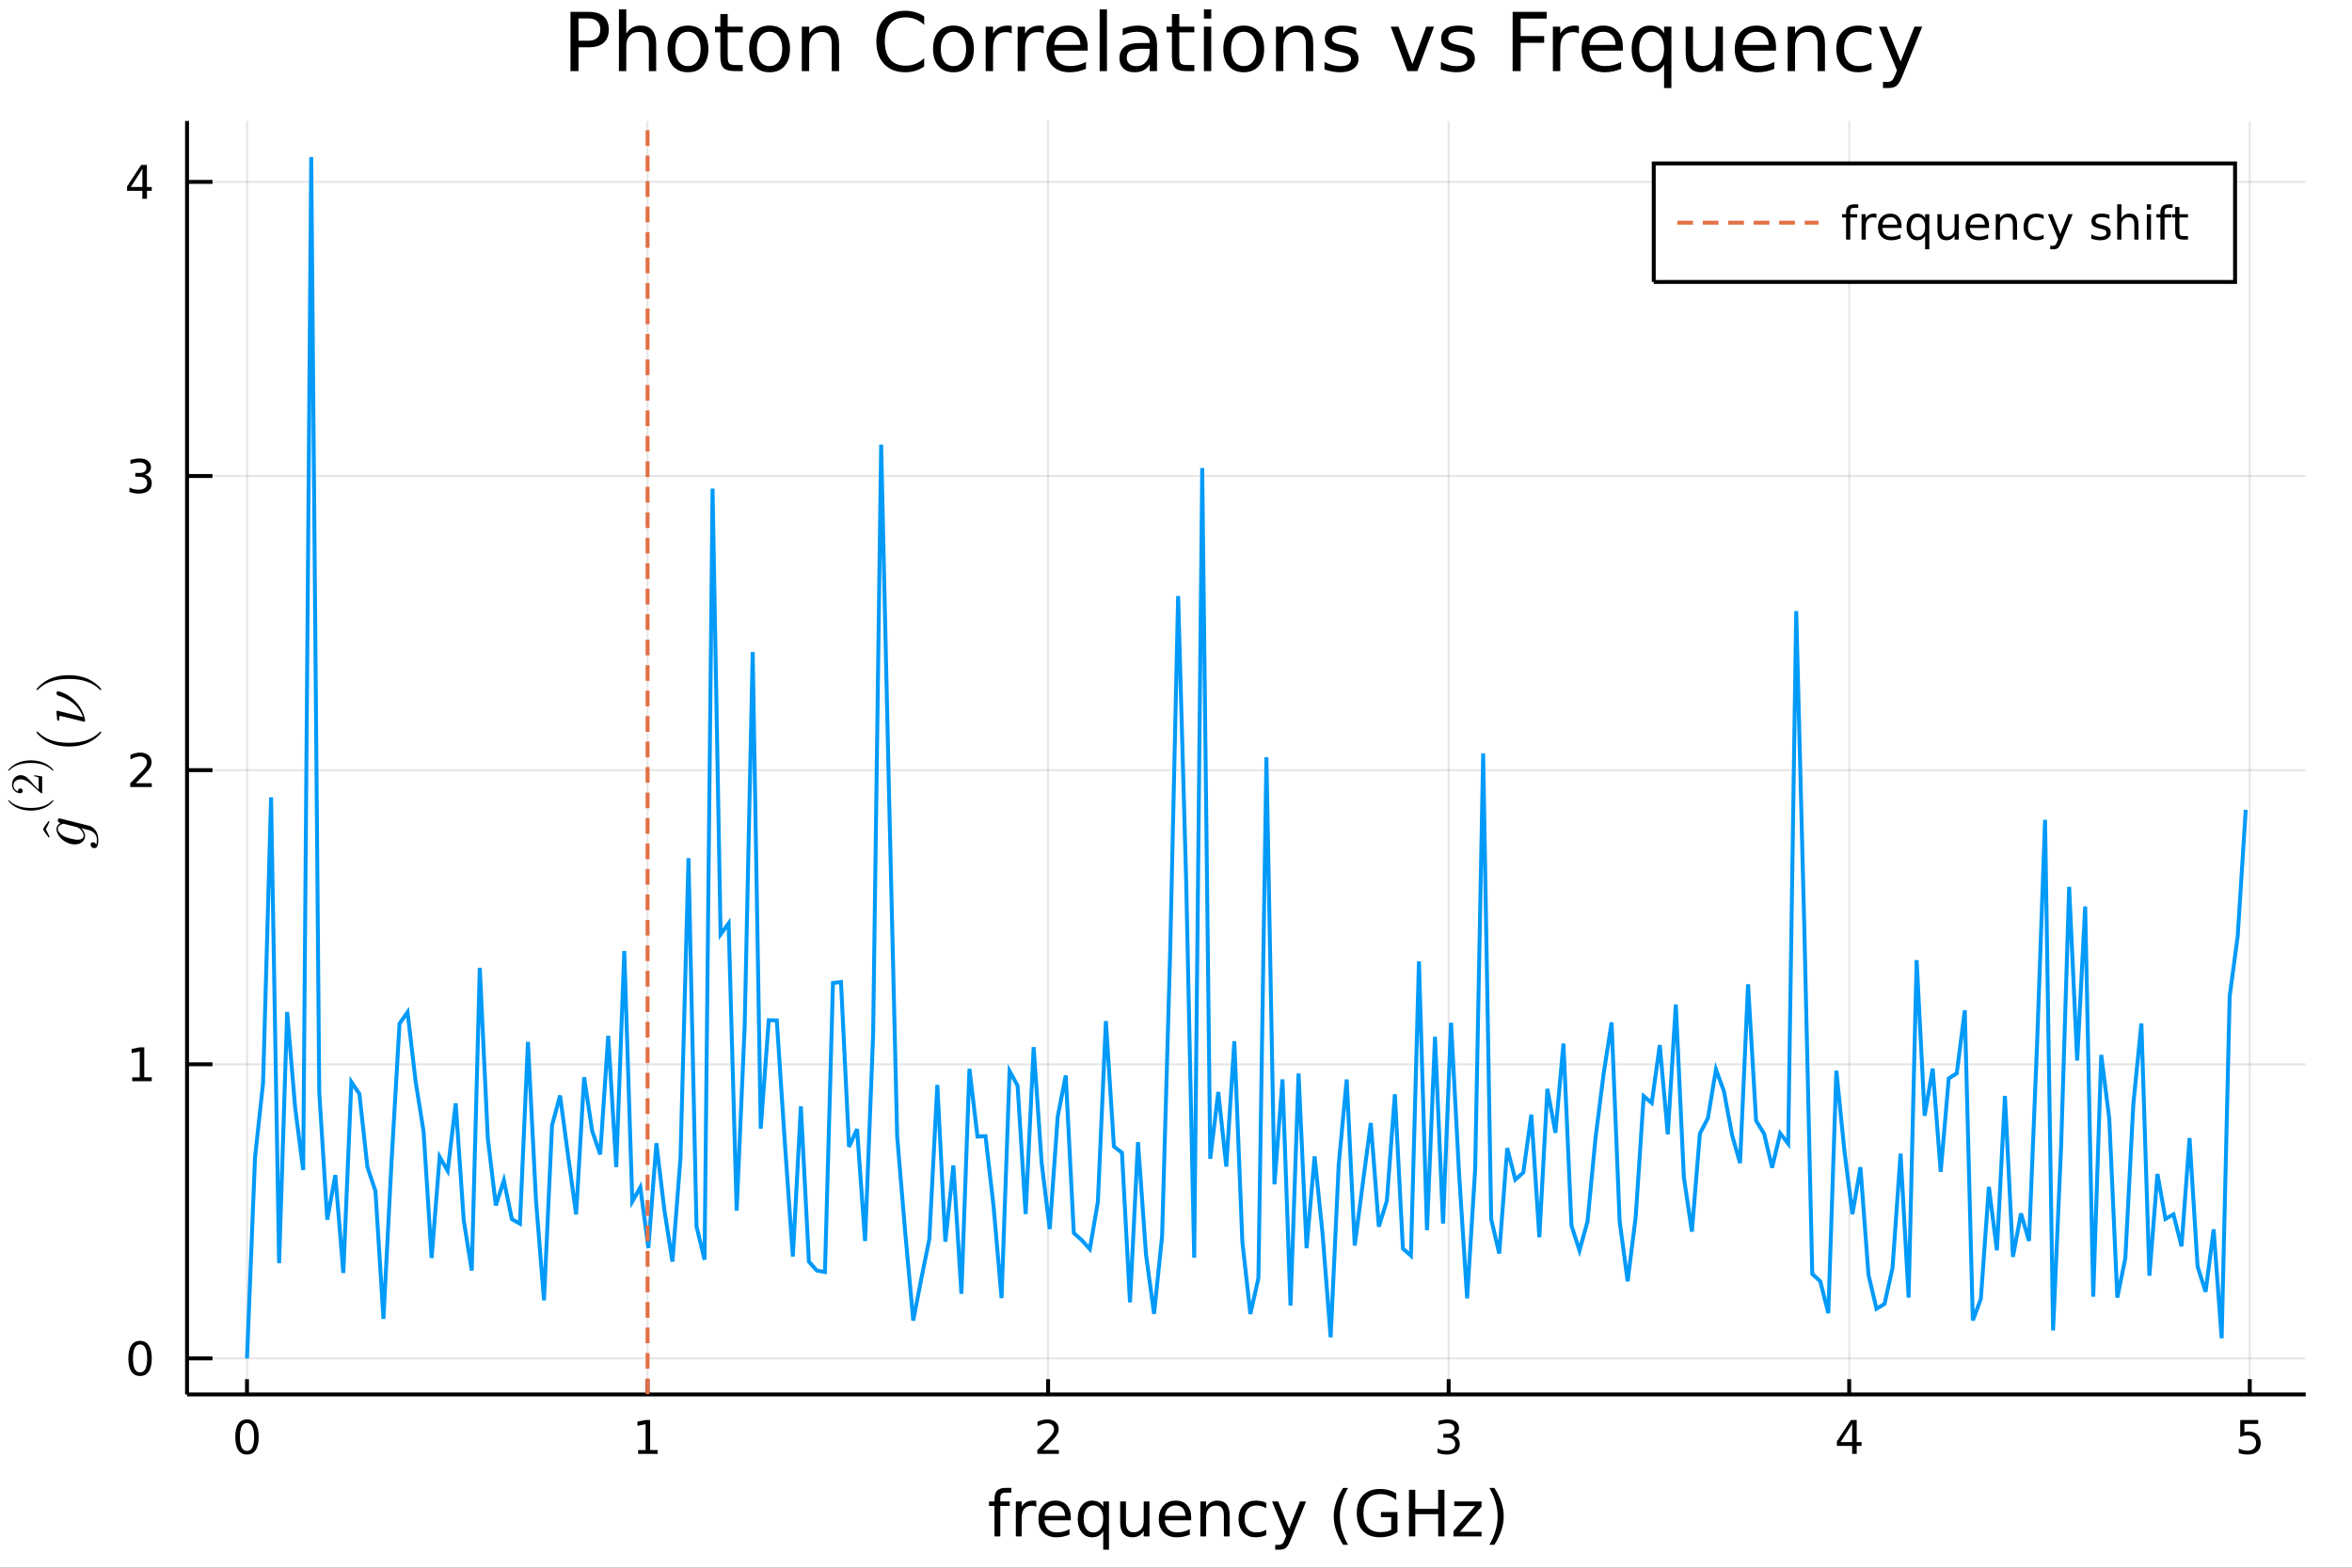 <?xml version="1.0" encoding="utf-8"?>
<svg xmlns="http://www.w3.org/2000/svg" xmlns:xlink="http://www.w3.org/1999/xlink" width="600" height="400" viewBox="0 0 2400 1600">
<rect x="0" y="0" width="2400" height="1600" fill="#333333" stroke="none"/>
<defs>
  <clipPath id="clip390">
    <rect x="0" y="0" width="2400" height="1600"/>
  </clipPath>
</defs>
<path clip-path="url(#clip390)" d="
M0 1600 L2400 1600 L2400 0 L0 0  Z
  " fill="#ffffff" fill-rule="evenodd" fill-opacity="1"/>
<defs>
  <clipPath id="clip391">
    <rect x="480" y="0" width="1681" height="1600"/>
  </clipPath>
</defs>
<defs>
  <clipPath id="clip392">
    <rect x="296" y="123" width="2057" height="1305"/>
  </clipPath>
</defs>
<path clip-path="url(#clip390)" d="
M190.857 1423.18 L2352.76 1423.18 L2352.76 123.472 L190.857 123.472  Z
  " fill="#ffffff" fill-rule="evenodd" fill-opacity="1"/>
<defs>
  <clipPath id="clip393">
    <rect x="190" y="123" width="2163" height="1301"/>
  </clipPath>
</defs>
<polyline clip-path="url(#clip393)" style="stroke:#000000; stroke-width:2; stroke-opacity:0.1; fill:none" points="
  252.043,1423.18 252.043,123.472 
  "/>
<polyline clip-path="url(#clip393)" style="stroke:#000000; stroke-width:2; stroke-opacity:0.1; fill:none" points="
  660.768,1423.18 660.768,123.472 
  "/>
<polyline clip-path="url(#clip393)" style="stroke:#000000; stroke-width:2; stroke-opacity:0.1; fill:none" points="
  1069.49,1423.18 1069.49,123.472 
  "/>
<polyline clip-path="url(#clip393)" style="stroke:#000000; stroke-width:2; stroke-opacity:0.1; fill:none" points="
  1478.22,1423.18 1478.22,123.472 
  "/>
<polyline clip-path="url(#clip393)" style="stroke:#000000; stroke-width:2; stroke-opacity:0.1; fill:none" points="
  1886.94,1423.18 1886.94,123.472 
  "/>
<polyline clip-path="url(#clip393)" style="stroke:#000000; stroke-width:2; stroke-opacity:0.1; fill:none" points="
  2295.67,1423.18 2295.67,123.472 
  "/>
<polyline clip-path="url(#clip390)" style="stroke:#000000; stroke-width:4; stroke-opacity:1; fill:none" points="
  190.857,1423.18 2352.76,1423.18 
  "/>
<polyline clip-path="url(#clip390)" style="stroke:#000000; stroke-width:4; stroke-opacity:1; fill:none" points="
  252.043,1423.18 252.043,1407.58 
  "/>
<polyline clip-path="url(#clip390)" style="stroke:#000000; stroke-width:4; stroke-opacity:1; fill:none" points="
  660.768,1423.18 660.768,1407.58 
  "/>
<polyline clip-path="url(#clip390)" style="stroke:#000000; stroke-width:4; stroke-opacity:1; fill:none" points="
  1069.49,1423.18 1069.49,1407.58 
  "/>
<polyline clip-path="url(#clip390)" style="stroke:#000000; stroke-width:4; stroke-opacity:1; fill:none" points="
  1478.22,1423.18 1478.22,1407.58 
  "/>
<polyline clip-path="url(#clip390)" style="stroke:#000000; stroke-width:4; stroke-opacity:1; fill:none" points="
  1886.94,1423.18 1886.94,1407.58 
  "/>
<polyline clip-path="url(#clip390)" style="stroke:#000000; stroke-width:4; stroke-opacity:1; fill:none" points="
  2295.67,1423.18 2295.67,1407.58 
  "/>
<path clip-path="url(#clip390)" d="M 0 0 M252.043 1452.37 Q248.432 1452.37 246.604 1455.94 Q244.798 1459.48 244.798 1466.61 Q244.798 1473.71 246.604 1477.28 Q248.432 1480.82 252.043 1480.82 Q255.678 1480.82 257.483 1477.28 Q259.312 1473.71 259.312 1466.61 Q259.312 1459.48 257.483 1455.94 Q255.678 1452.37 252.043 1452.37 M252.043 1448.67 Q257.853 1448.67 260.909 1453.27 Q263.988 1457.86 263.988 1466.61 Q263.988 1475.33 260.909 1479.94 Q257.853 1484.52 252.043 1484.52 Q246.233 1484.52 243.154 1479.94 Q240.099 1475.33 240.099 1466.61 Q240.099 1457.86 243.154 1453.27 Q246.233 1448.67 252.043 1448.67 Z" fill="#000000" fill-rule="evenodd" fill-opacity="1" /><path clip-path="url(#clip390)" d="M 0 0 M651.15 1479.92 L658.789 1479.92 L658.789 1453.55 L650.478 1455.22 L650.478 1450.96 L658.742 1449.29 L663.418 1449.29 L663.418 1479.92 L671.057 1479.92 L671.057 1483.85 L651.15 1483.85 L651.15 1479.92 Z" fill="#000000" fill-rule="evenodd" fill-opacity="1" /><path clip-path="url(#clip390)" d="M 0 0 M1064.15 1479.92 L1080.46 1479.92 L1080.46 1483.85 L1058.52 1483.85 L1058.52 1479.92 Q1061.18 1477.16 1065.77 1472.53 Q1070.37 1467.88 1071.55 1466.54 Q1073.8 1464.01 1074.68 1462.28 Q1075.58 1460.52 1075.58 1458.83 Q1075.58 1456.07 1073.64 1454.34 Q1071.71 1452.6 1068.61 1452.6 Q1066.41 1452.6 1063.96 1453.37 Q1061.53 1454.13 1058.75 1455.68 L1058.75 1450.96 Q1061.58 1449.82 1064.03 1449.25 Q1066.48 1448.67 1068.52 1448.67 Q1073.89 1448.67 1077.08 1451.35 Q1080.28 1454.04 1080.28 1458.53 Q1080.28 1460.66 1079.47 1462.58 Q1078.68 1464.48 1076.58 1467.07 Q1076 1467.74 1072.89 1470.96 Q1069.79 1474.15 1064.15 1479.92 Z" fill="#000000" fill-rule="evenodd" fill-opacity="1" /><path clip-path="url(#clip390)" d="M 0 0 M1482.46 1465.22 Q1485.82 1465.94 1487.7 1468.2 Q1489.59 1470.47 1489.59 1473.81 Q1489.59 1478.92 1486.08 1481.72 Q1482.56 1484.52 1476.08 1484.52 Q1473.9 1484.52 1471.58 1484.08 Q1469.29 1483.67 1466.84 1482.81 L1466.84 1478.3 Q1468.78 1479.43 1471.1 1480.01 Q1473.41 1480.59 1475.94 1480.59 Q1480.33 1480.59 1482.63 1478.85 Q1484.94 1477.12 1484.94 1473.81 Q1484.94 1470.75 1482.79 1469.04 Q1480.66 1467.3 1476.84 1467.3 L1472.81 1467.3 L1472.81 1463.46 L1477.02 1463.46 Q1480.47 1463.46 1482.3 1462.09 Q1484.13 1460.7 1484.13 1458.11 Q1484.13 1455.45 1482.23 1454.04 Q1480.36 1452.6 1476.84 1452.6 Q1474.92 1452.6 1472.72 1453.02 Q1470.52 1453.44 1467.88 1454.31 L1467.88 1450.15 Q1470.54 1449.41 1472.86 1449.04 Q1475.2 1448.67 1477.26 1448.67 Q1482.58 1448.67 1485.68 1451.1 Q1488.78 1453.5 1488.78 1457.63 Q1488.78 1460.5 1487.14 1462.49 Q1485.5 1464.45 1482.46 1465.22 Z" fill="#000000" fill-rule="evenodd" fill-opacity="1" /><path clip-path="url(#clip390)" d="M 0 0 M1889.95 1453.37 L1878.14 1471.81 L1889.95 1471.81 L1889.95 1453.37 M1888.72 1449.29 L1894.6 1449.29 L1894.6 1471.81 L1899.53 1471.81 L1899.53 1475.7 L1894.6 1475.7 L1894.6 1483.85 L1889.95 1483.85 L1889.95 1475.7 L1874.35 1475.7 L1874.35 1471.19 L1888.72 1449.29 Z" fill="#000000" fill-rule="evenodd" fill-opacity="1" /><path clip-path="url(#clip390)" d="M 0 0 M2285.94 1449.29 L2304.3 1449.29 L2304.3 1453.23 L2290.23 1453.23 L2290.23 1461.7 Q2291.24 1461.35 2292.26 1461.19 Q2293.28 1461 2294.3 1461 Q2300.09 1461 2303.47 1464.18 Q2306.85 1467.35 2306.85 1472.76 Q2306.85 1478.34 2303.37 1481.44 Q2299.9 1484.52 2293.58 1484.52 Q2291.41 1484.52 2289.14 1484.15 Q2286.89 1483.78 2284.49 1483.04 L2284.49 1478.34 Q2286.57 1479.48 2288.79 1480.03 Q2291.01 1480.59 2293.49 1480.59 Q2297.49 1480.59 2299.83 1478.48 Q2302.17 1476.38 2302.17 1472.76 Q2302.17 1469.15 2299.83 1467.05 Q2297.49 1464.94 2293.49 1464.94 Q2291.61 1464.94 2289.74 1465.36 Q2287.89 1465.77 2285.94 1466.65 L2285.94 1449.29 Z" fill="#000000" fill-rule="evenodd" fill-opacity="1" /><path clip-path="url(#clip390)" d="M 0 0 M1031.92 1518.52 L1031.92 1523.39 L1026.31 1523.39 Q1023.16 1523.39 1021.92 1524.66 Q1020.71 1525.93 1020.71 1529.24 L1020.71 1532.4 L1030.36 1532.4 L1030.36 1536.95 L1020.71 1536.95 L1020.71 1568.04 L1014.82 1568.04 L1014.82 1536.95 L1009.22 1536.95 L1009.22 1532.4 L1014.82 1532.4 L1014.82 1529.91 Q1014.82 1523.96 1017.59 1521.26 Q1020.36 1518.52 1026.38 1518.52 L1031.92 1518.52 Z" fill="#000000" fill-rule="evenodd" fill-opacity="1" /><path clip-path="url(#clip390)" d="M 0 0 M1057.47 1537.87 Q1056.49 1537.3 1055.31 1537.04 Q1054.16 1536.76 1052.76 1536.76 Q1047.8 1536.76 1045.12 1540 Q1042.48 1543.22 1042.48 1549.27 L1042.48 1568.04 L1036.59 1568.04 L1036.59 1532.4 L1042.48 1532.4 L1042.48 1537.93 Q1044.33 1534.69 1047.29 1533.13 Q1050.25 1531.54 1054.48 1531.54 Q1055.09 1531.54 1055.82 1531.63 Q1056.55 1531.7 1057.44 1531.85 L1057.47 1537.87 Z" fill="#000000" fill-rule="evenodd" fill-opacity="1" /><path clip-path="url(#clip390)" d="M 0 0 M1092.68 1548.76 L1092.68 1551.62 L1065.75 1551.62 Q1066.13 1557.67 1069.38 1560.85 Q1072.66 1564 1078.48 1564 Q1081.85 1564 1085.01 1563.17 Q1088.19 1562.35 1091.31 1560.69 L1091.31 1566.23 Q1088.16 1567.57 1084.85 1568.27 Q1081.54 1568.97 1078.13 1568.97 Q1069.6 1568.97 1064.6 1564 Q1059.64 1559.04 1059.64 1550.57 Q1059.64 1541.82 1064.35 1536.69 Q1069.09 1531.54 1077.11 1531.54 Q1084.3 1531.54 1088.47 1536.18 Q1092.68 1540.8 1092.68 1548.76 M1086.82 1547.04 Q1086.76 1542.23 1084.11 1539.37 Q1081.5 1536.5 1077.18 1536.5 Q1072.27 1536.5 1069.31 1539.27 Q1066.39 1542.04 1065.94 1547.07 L1086.82 1547.04 Z" fill="#000000" fill-rule="evenodd" fill-opacity="1" /><path clip-path="url(#clip390)" d="M 0 0 M1105.79 1550.25 Q1105.79 1556.71 1108.43 1560.4 Q1111.1 1564.07 1115.75 1564.07 Q1120.4 1564.07 1123.07 1560.4 Q1125.75 1556.71 1125.75 1550.25 Q1125.75 1543.79 1123.07 1540.13 Q1120.4 1536.44 1115.75 1536.44 Q1111.1 1536.44 1108.43 1540.13 Q1105.79 1543.79 1105.79 1550.25 M1125.75 1562.7 Q1123.9 1565.88 1121.07 1567.44 Q1118.27 1568.97 1114.32 1568.97 Q1107.86 1568.97 1103.78 1563.81 Q1099.74 1558.65 1099.74 1550.25 Q1099.74 1541.85 1103.78 1536.69 Q1107.86 1531.54 1114.32 1531.54 Q1118.27 1531.54 1121.07 1533.1 Q1123.9 1534.62 1125.75 1537.81 L1125.75 1532.4 L1131.6 1532.4 L1131.6 1581.6 L1125.75 1581.6 L1125.75 1562.7 Z" fill="#000000" fill-rule="evenodd" fill-opacity="1" /><path clip-path="url(#clip390)" d="M 0 0 M1143.06 1553.98 L1143.06 1532.4 L1148.92 1532.4 L1148.92 1553.75 Q1148.92 1558.81 1150.89 1561.36 Q1152.86 1563.87 1156.81 1563.87 Q1161.55 1563.87 1164.29 1560.85 Q1167.06 1557.83 1167.06 1552.61 L1167.06 1532.4 L1172.92 1532.4 L1172.92 1568.04 L1167.06 1568.04 L1167.06 1562.57 Q1164.93 1565.82 1162.09 1567.41 Q1159.29 1568.97 1155.57 1568.97 Q1149.43 1568.97 1146.24 1565.15 Q1143.06 1561.33 1143.06 1553.98 M1157.8 1531.54 L1157.8 1531.54 Z" fill="#000000" fill-rule="evenodd" fill-opacity="1" /><path clip-path="url(#clip390)" d="M 0 0 M1215.47 1548.76 L1215.47 1551.62 L1188.54 1551.62 Q1188.93 1557.67 1192.17 1560.85 Q1195.45 1564 1201.27 1564 Q1204.65 1564 1207.8 1563.17 Q1210.98 1562.35 1214.1 1560.69 L1214.1 1566.23 Q1210.95 1567.57 1207.64 1568.27 Q1204.33 1568.97 1200.92 1568.97 Q1192.39 1568.97 1187.4 1564 Q1182.43 1559.04 1182.43 1550.57 Q1182.43 1541.82 1187.14 1536.69 Q1191.89 1531.54 1199.91 1531.54 Q1207.1 1531.54 1211.27 1536.18 Q1215.47 1540.8 1215.47 1548.76 M1209.61 1547.04 Q1209.55 1542.23 1206.91 1539.37 Q1204.3 1536.5 1199.97 1536.5 Q1195.07 1536.5 1192.11 1539.27 Q1189.18 1542.04 1188.73 1547.07 L1209.61 1547.04 Z" fill="#000000" fill-rule="evenodd" fill-opacity="1" /><path clip-path="url(#clip390)" d="M 0 0 M1254.71 1546.53 L1254.71 1568.04 L1248.86 1568.04 L1248.86 1546.72 Q1248.86 1541.66 1246.88 1539.14 Q1244.91 1536.63 1240.96 1536.63 Q1236.22 1536.63 1233.49 1539.65 Q1230.75 1542.68 1230.75 1547.9 L1230.75 1568.04 L1224.86 1568.04 L1224.86 1532.4 L1230.75 1532.4 L1230.75 1537.93 Q1232.85 1534.72 1235.68 1533.13 Q1238.55 1531.54 1242.27 1531.54 Q1248.41 1531.54 1251.56 1535.36 Q1254.71 1539.14 1254.71 1546.53 Z" fill="#000000" fill-rule="evenodd" fill-opacity="1" /><path clip-path="url(#clip390)" d="M 0 0 M1292.05 1533.76 L1292.05 1539.24 Q1289.57 1537.87 1287.05 1537.2 Q1284.57 1536.5 1282.02 1536.5 Q1276.33 1536.5 1273.18 1540.13 Q1270.02 1543.73 1270.02 1550.25 Q1270.02 1556.78 1273.18 1560.4 Q1276.33 1564 1282.02 1564 Q1284.57 1564 1287.05 1563.33 Q1289.57 1562.63 1292.05 1561.26 L1292.05 1566.68 Q1289.6 1567.82 1286.96 1568.39 Q1284.35 1568.97 1281.39 1568.97 Q1273.33 1568.97 1268.59 1563.91 Q1263.85 1558.85 1263.85 1550.25 Q1263.85 1541.53 1268.62 1536.53 Q1273.43 1531.54 1281.77 1531.54 Q1284.47 1531.54 1287.05 1532.11 Q1289.63 1532.65 1292.05 1533.76 Z" fill="#000000" fill-rule="evenodd" fill-opacity="1" /><path clip-path="url(#clip390)" d="M 0 0 M1317.07 1571.35 Q1314.58 1577.72 1312.23 1579.66 Q1309.87 1581.6 1305.93 1581.6 L1301.25 1581.6 L1301.25 1576.7 L1304.69 1576.7 Q1307.1 1576.7 1308.44 1575.56 Q1309.78 1574.41 1311.4 1570.14 L1312.45 1567.47 L1298.03 1532.4 L1304.24 1532.4 L1315.38 1560.28 L1326.52 1532.4 L1332.73 1532.4 L1317.07 1571.35 Z" fill="#000000" fill-rule="evenodd" fill-opacity="1" /><path clip-path="url(#clip390)" d="M 0 0 M1375.6 1518.58 Q1371.33 1525.9 1369.27 1533.06 Q1367.2 1540.23 1367.2 1547.58 Q1367.2 1554.93 1369.27 1562.16 Q1371.37 1569.35 1375.6 1576.64 L1370.51 1576.64 Q1365.73 1569.16 1363.35 1561.93 Q1360.99 1554.71 1360.99 1547.58 Q1360.99 1540.48 1363.35 1533.29 Q1365.7 1526.09 1370.51 1518.58 L1375.6 1518.58 Z" fill="#000000" fill-rule="evenodd" fill-opacity="1" /><path clip-path="url(#clip390)" d="M 0 0 M1419.62 1561.26 L1419.62 1548.5 L1409.11 1548.5 L1409.11 1543.22 L1425.98 1543.22 L1425.98 1563.62 Q1422.26 1566.26 1417.77 1567.63 Q1413.28 1568.97 1408.19 1568.97 Q1397.05 1568.97 1390.75 1562.47 Q1384.48 1555.95 1384.48 1544.33 Q1384.48 1532.68 1390.75 1526.19 Q1397.05 1519.66 1408.19 1519.66 Q1412.84 1519.66 1417.01 1520.81 Q1421.21 1521.96 1424.74 1524.18 L1424.74 1531.03 Q1421.18 1528 1417.17 1526.48 Q1413.16 1524.95 1408.73 1524.95 Q1400.01 1524.95 1395.62 1529.82 Q1391.26 1534.69 1391.26 1544.33 Q1391.26 1553.94 1395.62 1558.81 Q1400.01 1563.68 1408.73 1563.68 Q1412.14 1563.68 1414.81 1563.11 Q1417.49 1562.51 1419.62 1561.26 Z" fill="#000000" fill-rule="evenodd" fill-opacity="1" /><path clip-path="url(#clip390)" d="M 0 0 M1437.73 1520.52 L1444.16 1520.52 L1444.16 1540 L1467.52 1540 L1467.52 1520.52 L1473.95 1520.52 L1473.95 1568.04 L1467.52 1568.04 L1467.52 1545.41 L1444.16 1545.41 L1444.16 1568.04 L1437.73 1568.04 L1437.73 1520.52 Z" fill="#000000" fill-rule="evenodd" fill-opacity="1" /><path clip-path="url(#clip390)" d="M 0 0 M1483.94 1532.4 L1511.76 1532.4 L1511.76 1537.74 L1489.74 1563.37 L1511.76 1563.37 L1511.76 1568.04 L1483.15 1568.04 L1483.15 1562.7 L1505.17 1537.07 L1483.94 1537.07 L1483.94 1532.4 Z" fill="#000000" fill-rule="evenodd" fill-opacity="1" /><path clip-path="url(#clip390)" d="M 0 0 M1519.78 1518.58 L1524.88 1518.58 Q1529.65 1526.09 1532 1533.29 Q1534.39 1540.48 1534.39 1547.58 Q1534.39 1554.71 1532 1561.93 Q1529.65 1569.16 1524.88 1576.64 L1519.78 1576.64 Q1524.02 1569.35 1526.08 1562.16 Q1528.19 1554.93 1528.19 1547.58 Q1528.19 1540.23 1526.08 1533.06 Q1524.02 1525.9 1519.78 1518.58 Z" fill="#000000" fill-rule="evenodd" fill-opacity="1" /><polyline clip-path="url(#clip393)" style="stroke:#000000; stroke-width:2; stroke-opacity:0.1; fill:none" points="
  190.857,1386.4 2352.76,1386.4 
  "/>
<polyline clip-path="url(#clip393)" style="stroke:#000000; stroke-width:2; stroke-opacity:0.1; fill:none" points="
  190.857,1086.2 2352.76,1086.2 
  "/>
<polyline clip-path="url(#clip393)" style="stroke:#000000; stroke-width:2; stroke-opacity:0.1; fill:none" points="
  190.857,786.012 2352.76,786.012 
  "/>
<polyline clip-path="url(#clip393)" style="stroke:#000000; stroke-width:2; stroke-opacity:0.1; fill:none" points="
  190.857,485.82 2352.76,485.82 
  "/>
<polyline clip-path="url(#clip393)" style="stroke:#000000; stroke-width:2; stroke-opacity:0.1; fill:none" points="
  190.857,185.629 2352.76,185.629 
  "/>
<polyline clip-path="url(#clip390)" style="stroke:#000000; stroke-width:4; stroke-opacity:1; fill:none" points="
  190.857,1423.18 190.857,123.472 
  "/>
<polyline clip-path="url(#clip390)" style="stroke:#000000; stroke-width:4; stroke-opacity:1; fill:none" points="
  190.857,1386.4 216.8,1386.4 
  "/>
<polyline clip-path="url(#clip390)" style="stroke:#000000; stroke-width:4; stroke-opacity:1; fill:none" points="
  190.857,1086.2 216.8,1086.2 
  "/>
<polyline clip-path="url(#clip390)" style="stroke:#000000; stroke-width:4; stroke-opacity:1; fill:none" points="
  190.857,786.012 216.8,786.012 
  "/>
<polyline clip-path="url(#clip390)" style="stroke:#000000; stroke-width:4; stroke-opacity:1; fill:none" points="
  190.857,485.82 216.8,485.82 
  "/>
<polyline clip-path="url(#clip390)" style="stroke:#000000; stroke-width:4; stroke-opacity:1; fill:none" points="
  190.857,185.629 216.8,185.629 
  "/>
<path clip-path="url(#clip390)" d="M 0 0 M142.913 1372.19 Q139.302 1372.19 137.473 1375.76 Q135.668 1379.3 135.668 1386.43 Q135.668 1393.54 137.473 1397.1 Q139.302 1400.64 142.913 1400.64 Q146.547 1400.64 148.353 1397.1 Q150.182 1393.54 150.182 1386.43 Q150.182 1379.3 148.353 1375.76 Q146.547 1372.19 142.913 1372.19 M142.913 1368.49 Q148.723 1368.49 151.779 1373.1 Q154.857 1377.68 154.857 1386.43 Q154.857 1395.16 151.779 1399.76 Q148.723 1404.35 142.913 1404.35 Q137.103 1404.35 134.024 1399.76 Q130.969 1395.16 130.969 1386.43 Q130.969 1377.68 134.024 1373.1 Q137.103 1368.49 142.913 1368.49 Z" fill="#000000" fill-rule="evenodd" fill-opacity="1" /><path clip-path="url(#clip390)" d="M 0 0 M134.95 1099.55 L142.589 1099.55 L142.589 1073.18 L134.279 1074.85 L134.279 1070.59 L142.543 1068.92 L147.219 1068.92 L147.219 1099.55 L154.857 1099.55 L154.857 1103.48 L134.95 1103.48 L134.95 1099.55 Z" fill="#000000" fill-rule="evenodd" fill-opacity="1" /><path clip-path="url(#clip390)" d="M 0 0 M138.538 799.357 L154.857 799.357 L154.857 803.292 L132.913 803.292 L132.913 799.357 Q135.575 796.602 140.159 791.973 Q144.765 787.32 145.946 785.977 Q148.191 783.454 149.07 781.718 Q149.973 779.959 149.973 778.269 Q149.973 775.515 148.029 773.778 Q146.108 772.042 143.006 772.042 Q140.807 772.042 138.353 772.806 Q135.922 773.57 133.145 775.121 L133.145 770.399 Q135.969 769.265 138.422 768.686 Q140.876 768.107 142.913 768.107 Q148.283 768.107 151.478 770.792 Q154.672 773.478 154.672 777.968 Q154.672 780.098 153.862 782.019 Q153.075 783.917 150.969 786.51 Q150.39 787.181 147.288 790.399 Q144.186 793.593 138.538 799.357 Z" fill="#000000" fill-rule="evenodd" fill-opacity="1" /><path clip-path="url(#clip390)" d="M 0 0 M147.728 484.466 Q151.084 485.184 152.959 487.452 Q154.857 489.721 154.857 493.054 Q154.857 498.17 151.339 500.971 Q147.821 503.772 141.339 503.772 Q139.163 503.772 136.848 503.332 Q134.557 502.915 132.103 502.059 L132.103 497.545 Q134.047 498.679 136.362 499.258 Q138.677 499.837 141.2 499.837 Q145.598 499.837 147.89 498.1 Q150.205 496.364 150.205 493.054 Q150.205 489.999 148.052 488.286 Q145.922 486.55 142.103 486.55 L138.075 486.55 L138.075 482.707 L142.288 482.707 Q145.737 482.707 147.566 481.341 Q149.395 479.952 149.395 477.36 Q149.395 474.698 147.496 473.286 Q145.621 471.851 142.103 471.851 Q140.182 471.851 137.983 472.267 Q135.784 472.684 133.145 473.564 L133.145 469.397 Q135.807 468.656 138.121 468.286 Q140.459 467.915 142.52 467.915 Q147.844 467.915 150.945 470.346 Q154.047 472.753 154.047 476.874 Q154.047 479.744 152.404 481.735 Q150.76 483.702 147.728 484.466 Z" fill="#000000" fill-rule="evenodd" fill-opacity="1" /><path clip-path="url(#clip390)" d="M 0 0 M145.274 172.423 L133.469 190.872 L145.274 190.872 L145.274 172.423 M144.047 168.349 L149.927 168.349 L149.927 190.872 L154.857 190.872 L154.857 194.761 L149.927 194.761 L149.927 202.909 L145.274 202.909 L145.274 194.761 L129.672 194.761 L129.672 190.247 L144.047 168.349 Z" fill="#000000" fill-rule="evenodd" fill-opacity="1" /><path clip-path="url(#clip390)" d="M 0 0 M49.688 837.926 L50.612 838.49 Q49.101 841.984 46.689 846.335 Q49.101 850.686 50.612 854.181 L49.688 854.722 Q46.373 850.912 43.826 846.335 Q46.396 841.714 49.688 837.926 Z" fill="#000000" fill-rule="evenodd" fill-opacity="1" /><path clip-path="url(#clip390)" d="M 0 0 M60.73 835.341 Q60.762 835.341 61.921 835.534 L91.196 842.877 Q92.742 843.263 94.288 844.358 Q95.866 845.421 97.219 847.128 Q98.604 848.803 99.441 851.379 Q100.311 853.924 100.311 856.854 Q100.311 861.524 99.312 863.585 Q98.346 865.614 96.285 865.614 Q94.481 865.614 93.451 864.487 Q92.452 863.36 92.452 862.072 Q92.452 860.848 93.161 860.204 Q93.87 859.56 94.771 859.56 Q95.77 859.56 96.768 860.236 Q97.799 860.912 98.185 862.265 Q98.861 860.107 98.861 856.983 Q98.861 850.381 91.873 847.547 Q91.776 847.482 91.744 847.482 L83.016 845.292 L82.952 845.389 Q83.596 845.936 84.337 846.806 Q85.045 847.643 85.915 849.447 Q86.784 851.25 86.784 853.022 Q86.784 856.725 83.95 859.27 Q81.084 861.782 76.35 861.782 Q72.903 861.782 69.457 860.397 Q65.979 858.98 63.435 856.79 Q60.858 854.568 59.248 851.734 Q57.638 848.867 57.638 846.098 Q57.638 844.165 58.797 842.523 Q59.925 840.88 61.792 839.978 Q60.246 839.817 59.602 838.948 Q58.958 838.046 58.958 837.273 Q58.958 836.404 59.441 835.888 Q59.892 835.341 60.73 835.341 M64.755 840.751 Q64.562 840.751 64.047 840.88 Q63.499 841.009 62.63 841.395 Q61.76 841.75 60.987 842.297 Q60.214 842.845 59.667 843.843 Q59.087 844.809 59.087 846.033 Q59.087 848.03 60.762 850.027 Q62.404 852.023 64.949 853.408 Q67.396 854.696 72.13 855.92 Q76.865 857.112 79.28 857.112 Q81.663 857.112 83.499 856.081 Q85.335 855.051 85.335 852.829 Q85.335 850.252 82.952 847.482 Q80.472 844.616 78.346 844.133 L65.754 840.945 Q64.981 840.751 64.755 840.751 Z" fill="#000000" fill-rule="evenodd" fill-opacity="1" /><path clip-path="url(#clip390)" d="M 0 0 M31.471 827.305 Q23.671 827.305 17.381 824.397 Q14.744 823.157 12.534 821.421 Q10.325 819.685 9.356 818.535 Q8.386 817.386 8.386 817.07 Q8.386 816.619 8.837 816.597 Q9.062 816.597 9.626 817.205 Q17.201 824.645 31.471 824.622 Q45.787 824.622 53.069 817.386 Q53.858 816.597 54.106 816.597 Q54.556 816.597 54.556 817.07 Q54.556 817.386 53.632 818.49 Q52.708 819.595 50.589 821.308 Q48.469 823.022 45.877 824.262 Q39.587 827.305 31.471 827.305 Z" fill="#000000" fill-rule="evenodd" fill-opacity="1" /><path clip-path="url(#clip390)" d="M 0 0 M43.014 809.576 Q42.18 809.576 41.932 809.508 Q41.684 809.418 41.3 809.057 L31.426 800.198 Q25.971 795.351 21.214 795.351 Q18.125 795.351 15.916 796.974 Q13.707 798.574 13.707 801.528 Q13.707 803.557 14.946 805.27 Q16.186 806.983 18.396 807.772 Q18.351 807.637 18.351 807.164 Q18.351 806.014 19.072 805.383 Q19.793 804.729 20.763 804.729 Q22.003 804.729 22.611 805.541 Q23.198 806.33 23.198 807.119 Q23.198 807.434 23.13 807.863 Q23.062 808.268 22.431 808.922 Q21.777 809.576 20.628 809.576 Q17.404 809.576 14.834 807.141 Q12.264 804.684 12.264 800.942 Q12.264 796.703 14.789 793.93 Q17.291 791.135 21.214 791.135 Q22.589 791.135 23.851 791.563 Q25.091 791.969 26.061 792.533 Q27.03 793.074 28.586 794.562 Q30.141 796.049 31.246 797.244 Q32.35 798.439 34.695 801.122 L39.452 806.014 L39.452 797.695 Q39.452 793.637 39.091 793.322 Q38.437 792.871 34.988 792.307 L34.988 791.135 L43.014 792.442 L43.014 809.576 Z" fill="#000000" fill-rule="evenodd" fill-opacity="1" /><path clip-path="url(#clip390)" d="M 0 0 M54.106 786.711 Q53.88 786.711 53.316 786.125 Q45.742 778.685 31.471 778.685 Q17.156 778.685 9.919 785.832 Q9.085 786.711 8.837 786.711 Q8.386 786.711 8.386 786.26 Q8.386 785.945 9.31 784.84 Q10.235 783.713 12.354 782.022 Q14.473 780.309 17.066 779.046 Q23.355 776.003 31.471 776.003 Q39.272 776.003 45.561 778.911 Q48.199 780.151 50.408 781.887 Q52.618 783.623 53.587 784.772 Q54.556 785.922 54.556 786.26 Q54.556 786.711 54.106 786.711 Z" fill="#000000" fill-rule="evenodd" fill-opacity="1" /><path clip-path="url(#clip390)" d="M 0 0 M70.295 761.942 Q59.151 761.942 50.166 757.787 Q46.398 756.016 43.242 753.536 Q40.086 751.056 38.701 749.414 Q37.316 747.771 37.316 747.32 Q37.316 746.676 37.96 746.644 Q38.282 746.644 39.087 747.514 Q49.908 758.142 70.295 758.109 Q90.746 758.109 101.148 747.771 Q102.275 746.644 102.629 746.644 Q103.274 746.644 103.274 747.32 Q103.274 747.771 101.953 749.349 Q100.633 750.927 97.605 753.375 Q94.578 755.823 90.874 757.594 Q81.889 761.942 70.295 761.942 Z" fill="#000000" fill-rule="evenodd" fill-opacity="1" /><path clip-path="url(#clip390)" d="M 0 0 M59.409 705.568 Q59.699 705.568 60.697 705.826 Q61.664 706.051 63.564 706.792 Q65.432 707.5 67.525 708.595 Q69.586 709.658 72.195 711.623 Q74.804 713.587 77.09 716.035 Q81.406 720.64 83.725 725.568 Q86.043 730.463 86.784 734.65 L86.784 735.584 Q86.784 736.614 85.979 736.614 L83.016 735.906 L66.881 731.88 Q61.953 730.624 61.535 730.624 Q61.148 730.624 60.955 730.785 Q60.73 730.914 60.569 731.687 Q60.408 732.428 60.408 733.909 Q60.408 734.521 60.375 734.811 Q60.343 735.069 60.182 735.294 Q59.989 735.519 59.602 735.519 Q59.055 735.519 58.765 735.294 Q58.443 735.036 58.379 734.843 Q58.314 734.65 58.282 734.263 Q58.25 733.716 58.089 731.88 Q57.895 730.044 57.767 728.466 Q57.638 726.888 57.638 726.212 Q57.638 725.826 57.831 725.6 Q57.992 725.375 58.185 725.375 L58.346 725.342 L84.594 731.816 Q83.821 729.433 82.533 727.082 Q81.245 724.698 79.119 722.122 Q76.961 719.545 74.288 717.355 Q71.615 715.165 67.879 713.233 Q64.111 711.268 59.796 710.045 Q58.926 709.819 58.411 709.272 Q57.895 708.692 57.767 708.273 Q57.638 707.855 57.638 707.468 Q57.638 706.599 58.121 706.083 Q58.572 705.568 59.409 705.568 Z" fill="#000000" fill-rule="evenodd" fill-opacity="1" /><path clip-path="url(#clip390)" d="M 0 0 M102.629 704.365 Q102.307 704.365 101.502 703.528 Q90.681 692.9 70.295 692.9 Q49.844 692.9 39.506 703.109 Q38.314 704.365 37.96 704.365 Q37.316 704.365 37.316 703.721 Q37.316 703.27 38.636 701.692 Q39.957 700.082 42.984 697.666 Q46.011 695.219 49.715 693.415 Q58.701 689.067 70.295 689.067 Q81.438 689.067 90.423 693.222 Q94.192 694.993 97.348 697.473 Q100.504 699.953 101.889 701.595 Q103.274 703.238 103.274 703.721 Q103.274 704.365 102.629 704.365 Z" fill="#000000" fill-rule="evenodd" fill-opacity="1" /><path clip-path="url(#clip390)" d="M 0 0 M590.323 18.82 L590.323 41.546 L600.612 41.546 Q606.324 41.546 609.443 38.589 Q612.563 35.632 612.563 30.163 Q612.563 24.735 609.443 21.778 Q606.324 18.82 600.612 18.82 L590.323 18.82 M582.14 12.096 L600.612 12.096 Q610.78 12.096 615.965 16.714 Q621.191 21.292 621.191 30.163 Q621.191 39.115 615.965 43.693 Q610.78 48.271 600.612 48.271 L590.323 48.271 L590.323 72.576 L582.14 72.576 L582.14 12.096 Z" fill="#000000" fill-rule="evenodd" fill-opacity="1" /><path clip-path="url(#clip390)" d="M 0 0 M669.559 45.192 L669.559 72.576 L662.105 72.576 L662.105 45.435 Q662.105 38.994 659.594 35.794 Q657.082 32.594 652.059 32.594 Q646.023 32.594 642.539 36.442 Q639.055 40.29 639.055 46.934 L639.055 72.576 L631.561 72.576 L631.561 9.544 L639.055 9.544 L639.055 34.254 Q641.729 30.163 645.334 28.138 Q648.98 26.112 653.72 26.112 Q661.538 26.112 665.548 30.973 Q669.559 35.794 669.559 45.192 Z" fill="#000000" fill-rule="evenodd" fill-opacity="1" /><path clip-path="url(#clip390)" d="M 0 0 M702.007 32.431 Q696.011 32.431 692.527 37.131 Q689.044 41.789 689.044 49.931 Q689.044 58.074 692.487 62.773 Q695.971 67.431 702.007 67.431 Q707.961 67.431 711.445 62.732 Q714.929 58.033 714.929 49.931 Q714.929 41.87 711.445 37.171 Q707.961 32.431 702.007 32.431 M702.007 26.112 Q711.729 26.112 717.278 32.431 Q722.828 38.751 722.828 49.931 Q722.828 61.071 717.278 67.431 Q711.729 73.751 702.007 73.751 Q692.244 73.751 686.694 67.431 Q681.185 61.071 681.185 49.931 Q681.185 38.751 686.694 32.431 Q692.244 26.112 702.007 26.112 Z" fill="#000000" fill-rule="evenodd" fill-opacity="1" /><path clip-path="url(#clip390)" d="M 0 0 M742.556 14.324 L742.556 27.206 L757.909 27.206 L757.909 32.999 L742.556 32.999 L742.556 57.628 Q742.556 63.178 744.055 64.758 Q745.594 66.338 750.253 66.338 L757.909 66.338 L757.909 72.576 L750.253 72.576 Q741.624 72.576 738.343 69.376 Q735.062 66.135 735.062 57.628 L735.062 32.999 L729.593 32.999 L729.593 27.206 L735.062 27.206 L735.062 14.324 L742.556 14.324 Z" fill="#000000" fill-rule="evenodd" fill-opacity="1" /><path clip-path="url(#clip390)" d="M 0 0 M785.293 32.431 Q779.298 32.431 775.814 37.131 Q772.33 41.789 772.33 49.931 Q772.33 58.074 775.773 62.773 Q779.257 67.431 785.293 67.431 Q791.248 67.431 794.732 62.732 Q798.215 58.033 798.215 49.931 Q798.215 41.87 794.732 37.171 Q791.248 32.431 785.293 32.431 M785.293 26.112 Q795.015 26.112 800.565 32.431 Q806.115 38.751 806.115 49.931 Q806.115 61.071 800.565 67.431 Q795.015 73.751 785.293 73.751 Q775.53 73.751 769.981 67.431 Q764.471 61.071 764.471 49.931 Q764.471 38.751 769.981 32.431 Q775.53 26.112 785.293 26.112 Z" fill="#000000" fill-rule="evenodd" fill-opacity="1" /><path clip-path="url(#clip390)" d="M 0 0 M856.184 45.192 L856.184 72.576 L848.73 72.576 L848.73 45.435 Q848.73 38.994 846.219 35.794 Q843.707 32.594 838.684 32.594 Q832.648 32.594 829.164 36.442 Q825.681 40.29 825.681 46.934 L825.681 72.576 L818.186 72.576 L818.186 27.206 L825.681 27.206 L825.681 34.254 Q828.354 30.163 831.96 28.138 Q835.605 26.112 840.345 26.112 Q848.163 26.112 852.174 30.973 Q856.184 35.794 856.184 45.192 Z" fill="#000000" fill-rule="evenodd" fill-opacity="1" /><path clip-path="url(#clip390)" d="M 0 0 M943.035 16.755 L943.035 25.383 Q938.903 21.535 934.204 19.631 Q929.546 17.727 924.28 17.727 Q913.909 17.727 908.4 24.087 Q902.891 30.406 902.891 42.397 Q902.891 54.347 908.4 60.707 Q913.909 67.026 924.28 67.026 Q929.546 67.026 934.204 65.122 Q938.903 63.218 943.035 59.37 L943.035 67.918 Q938.741 70.834 933.921 72.292 Q929.141 73.751 923.794 73.751 Q910.061 73.751 902.162 65.365 Q894.262 56.94 894.262 42.397 Q894.262 27.814 902.162 19.428 Q910.061 11.002 923.794 11.002 Q929.222 11.002 934.002 12.461 Q938.822 13.878 943.035 16.755 Z" fill="#000000" fill-rule="evenodd" fill-opacity="1" /><path clip-path="url(#clip390)" d="M 0 0 M972.931 32.431 Q966.936 32.431 963.452 37.131 Q959.968 41.789 959.968 49.931 Q959.968 58.074 963.411 62.773 Q966.895 67.431 972.931 67.431 Q978.886 67.431 982.37 62.732 Q985.853 58.033 985.853 49.931 Q985.853 41.87 982.37 37.171 Q978.886 32.431 972.931 32.431 M972.931 26.112 Q982.653 26.112 988.203 32.431 Q993.753 38.751 993.753 49.931 Q993.753 61.071 988.203 67.431 Q982.653 73.751 972.931 73.751 Q963.168 73.751 957.619 67.431 Q952.109 61.071 952.109 49.931 Q952.109 38.751 957.619 32.431 Q963.168 26.112 972.931 26.112 Z" fill="#000000" fill-rule="evenodd" fill-opacity="1" /><path clip-path="url(#clip390)" d="M 0 0 M1032.4 34.173 Q1031.14 33.444 1029.64 33.12 Q1028.19 32.756 1026.4 32.756 Q1020.08 32.756 1016.68 36.888 Q1013.32 40.979 1013.32 48.676 L1013.32 72.576 L1005.82 72.576 L1005.82 27.206 L1013.32 27.206 L1013.32 34.254 Q1015.67 30.122 1019.44 28.138 Q1023.2 26.112 1028.59 26.112 Q1029.36 26.112 1030.29 26.234 Q1031.22 26.315 1032.36 26.517 L1032.4 34.173 Z" fill="#000000" fill-rule="evenodd" fill-opacity="1" /><path clip-path="url(#clip390)" d="M 0 0 M1065.05 34.173 Q1063.79 33.444 1062.29 33.12 Q1060.84 32.756 1059.05 32.756 Q1052.73 32.756 1049.33 36.888 Q1045.97 40.979 1045.97 48.676 L1045.97 72.576 L1038.47 72.576 L1038.47 27.206 L1045.97 27.206 L1045.97 34.254 Q1048.32 30.122 1052.09 28.138 Q1055.85 26.112 1061.24 26.112 Q1062.01 26.112 1062.94 26.234 Q1063.87 26.315 1065.01 26.517 L1065.05 34.173 Z" fill="#000000" fill-rule="evenodd" fill-opacity="1" /><path clip-path="url(#clip390)" d="M 0 0 M1109.85 48.028 L1109.85 51.673 L1075.58 51.673 Q1076.07 59.37 1080.2 63.421 Q1084.37 67.431 1091.78 67.431 Q1096.08 67.431 1100.09 66.378 Q1104.14 65.325 1108.11 63.218 L1108.11 70.267 Q1104.1 71.968 1099.89 72.86 Q1095.67 73.751 1091.34 73.751 Q1080.48 73.751 1074.12 67.431 Q1067.8 61.112 1067.8 50.337 Q1067.8 39.197 1073.8 32.675 Q1079.83 26.112 1090.04 26.112 Q1099.2 26.112 1104.5 32.026 Q1109.85 37.9 1109.85 48.028 M1102.4 45.84 Q1102.32 39.723 1098.95 36.077 Q1095.63 32.431 1090.12 32.431 Q1083.89 32.431 1080.12 35.956 Q1076.39 39.48 1075.82 45.88 L1102.4 45.84 Z" fill="#000000" fill-rule="evenodd" fill-opacity="1" /><path clip-path="url(#clip390)" d="M 0 0 M1122.09 9.544 L1129.54 9.544 L1129.54 72.576 L1122.09 72.576 L1122.09 9.544 Z" fill="#000000" fill-rule="evenodd" fill-opacity="1" /><path clip-path="url(#clip390)" d="M 0 0 M1165.75 49.769 Q1156.72 49.769 1153.24 51.835 Q1149.75 53.901 1149.75 58.884 Q1149.75 62.854 1152.35 65.203 Q1154.98 67.512 1159.48 67.512 Q1165.67 67.512 1169.4 63.137 Q1173.17 58.722 1173.17 51.43 L1173.17 49.769 L1165.75 49.769 M1180.62 46.691 L1180.62 72.576 L1173.17 72.576 L1173.17 65.689 Q1170.62 69.821 1166.81 71.806 Q1163 73.751 1157.49 73.751 Q1150.52 73.751 1146.39 69.862 Q1142.3 65.933 1142.3 59.37 Q1142.3 51.714 1147.4 47.825 Q1152.55 43.936 1162.72 43.936 L1173.17 43.936 L1173.17 43.207 Q1173.17 38.062 1169.76 35.267 Q1166.4 32.431 1160.29 32.431 Q1156.4 32.431 1152.71 33.363 Q1149.02 34.295 1145.62 36.158 L1145.62 29.272 Q1149.71 27.692 1153.56 26.922 Q1157.41 26.112 1161.05 26.112 Q1170.9 26.112 1175.76 31.216 Q1180.62 36.32 1180.62 46.691 Z" fill="#000000" fill-rule="evenodd" fill-opacity="1" /><path clip-path="url(#clip390)" d="M 0 0 M1203.35 14.324 L1203.35 27.206 L1218.7 27.206 L1218.7 32.999 L1203.35 32.999 L1203.35 57.628 Q1203.35 63.178 1204.85 64.758 Q1206.38 66.338 1211.04 66.338 L1218.7 66.338 L1218.7 72.576 L1211.04 72.576 Q1202.41 72.576 1199.13 69.376 Q1195.85 66.135 1195.85 57.628 L1195.85 32.999 L1190.38 32.999 L1190.38 27.206 L1195.85 27.206 L1195.85 14.324 L1203.35 14.324 Z" fill="#000000" fill-rule="evenodd" fill-opacity="1" /><path clip-path="url(#clip390)" d="M 0 0 M1228.5 27.206 L1235.96 27.206 L1235.96 72.576 L1228.5 72.576 L1228.5 27.206 M1228.5 9.544 L1235.96 9.544 L1235.96 18.983 L1228.5 18.983 L1228.5 9.544 Z" fill="#000000" fill-rule="evenodd" fill-opacity="1" /><path clip-path="url(#clip390)" d="M 0 0 M1269.13 32.431 Q1263.14 32.431 1259.65 37.131 Q1256.17 41.789 1256.17 49.931 Q1256.17 58.074 1259.61 62.773 Q1263.1 67.431 1269.13 67.431 Q1275.09 67.431 1278.57 62.732 Q1282.06 58.033 1282.06 49.931 Q1282.06 41.87 1278.57 37.171 Q1275.09 32.431 1269.13 32.431 M1269.13 26.112 Q1278.86 26.112 1284.41 32.431 Q1289.95 38.751 1289.95 49.931 Q1289.95 61.071 1284.41 67.431 Q1278.86 73.751 1269.13 73.751 Q1259.37 73.751 1253.82 67.431 Q1248.31 61.071 1248.31 49.931 Q1248.31 38.751 1253.82 32.431 Q1259.37 26.112 1269.13 26.112 Z" fill="#000000" fill-rule="evenodd" fill-opacity="1" /><path clip-path="url(#clip390)" d="M 0 0 M1340.02 45.192 L1340.02 72.576 L1332.57 72.576 L1332.57 45.435 Q1332.57 38.994 1330.06 35.794 Q1327.55 32.594 1322.52 32.594 Q1316.49 32.594 1313 36.442 Q1309.52 40.29 1309.52 46.934 L1309.52 72.576 L1302.03 72.576 L1302.03 27.206 L1309.52 27.206 L1309.52 34.254 Q1312.19 30.163 1315.8 28.138 Q1319.45 26.112 1324.18 26.112 Q1332 26.112 1336.01 30.973 Q1340.02 35.794 1340.02 45.192 Z" fill="#000000" fill-rule="evenodd" fill-opacity="1" /><path clip-path="url(#clip390)" d="M 0 0 M1383.81 28.543 L1383.81 35.591 Q1380.65 33.971 1377.25 33.161 Q1373.85 32.35 1370.2 32.35 Q1364.65 32.35 1361.86 34.052 Q1359.1 35.753 1359.1 39.156 Q1359.1 41.749 1361.09 43.248 Q1363.07 44.706 1369.07 46.043 L1371.62 46.61 Q1379.56 48.311 1382.88 51.43 Q1386.24 54.509 1386.24 60.059 Q1386.24 66.378 1381.22 70.064 Q1376.24 73.751 1367.49 73.751 Q1363.84 73.751 1359.87 73.022 Q1355.94 72.333 1351.57 70.915 L1351.57 63.218 Q1355.7 65.365 1359.71 66.459 Q1363.72 67.512 1367.65 67.512 Q1372.92 67.512 1375.75 65.73 Q1378.59 63.907 1378.59 60.626 Q1378.59 57.588 1376.52 55.967 Q1374.5 54.347 1367.57 52.848 L1364.98 52.24 Q1358.05 50.782 1354.97 47.785 Q1351.89 44.746 1351.89 39.48 Q1351.89 33.08 1356.43 29.596 Q1360.97 26.112 1369.31 26.112 Q1373.44 26.112 1377.09 26.72 Q1380.74 27.327 1383.81 28.543 Z" fill="#000000" fill-rule="evenodd" fill-opacity="1" /><path clip-path="url(#clip390)" d="M 0 0 M1419.14 27.206 L1427.04 27.206 L1441.22 65.284 L1455.39 27.206 L1463.29 27.206 L1446.28 72.576 L1436.15 72.576 L1419.14 27.206 Z" fill="#000000" fill-rule="evenodd" fill-opacity="1" /><path clip-path="url(#clip390)" d="M 0 0 M1502.51 28.543 L1502.51 35.591 Q1499.35 33.971 1495.94 33.161 Q1492.54 32.35 1488.89 32.35 Q1483.34 32.35 1480.55 34.052 Q1477.8 35.753 1477.8 39.156 Q1477.8 41.749 1479.78 43.248 Q1481.77 44.706 1487.76 46.043 L1490.31 46.61 Q1498.25 48.311 1501.57 51.43 Q1504.94 54.509 1504.94 60.059 Q1504.94 66.378 1499.91 70.064 Q1494.93 73.751 1486.18 73.751 Q1482.53 73.751 1478.56 73.022 Q1474.64 72.333 1470.26 70.915 L1470.26 63.218 Q1474.39 65.365 1478.4 66.459 Q1482.41 67.512 1486.34 67.512 Q1491.61 67.512 1494.44 65.73 Q1497.28 63.907 1497.28 60.626 Q1497.28 57.588 1495.21 55.967 Q1493.19 54.347 1486.26 52.848 L1483.67 52.24 Q1476.74 50.782 1473.66 47.785 Q1470.58 44.746 1470.58 39.48 Q1470.58 33.08 1475.12 29.596 Q1479.66 26.112 1488 26.112 Q1492.14 26.112 1495.78 26.72 Q1499.43 27.327 1502.51 28.543 Z" fill="#000000" fill-rule="evenodd" fill-opacity="1" /><path clip-path="url(#clip390)" d="M 0 0 M1543.5 12.096 L1578.26 12.096 L1578.26 18.983 L1551.68 18.983 L1551.68 36.806 L1575.67 36.806 L1575.67 43.693 L1551.68 43.693 L1551.68 72.576 L1543.5 72.576 L1543.5 12.096 Z" fill="#000000" fill-rule="evenodd" fill-opacity="1" /><path clip-path="url(#clip390)" d="M 0 0 M1611.15 34.173 Q1609.9 33.444 1608.4 33.12 Q1606.94 32.756 1605.16 32.756 Q1598.84 32.756 1595.43 36.888 Q1592.07 40.979 1592.07 48.676 L1592.07 72.576 L1584.58 72.576 L1584.58 27.206 L1592.07 27.206 L1592.07 34.254 Q1594.42 30.122 1598.19 28.138 Q1601.96 26.112 1607.34 26.112 Q1608.11 26.112 1609.04 26.234 Q1609.98 26.315 1611.11 26.517 L1611.15 34.173 Z" fill="#000000" fill-rule="evenodd" fill-opacity="1" /><path clip-path="url(#clip390)" d="M 0 0 M1655.95 48.028 L1655.95 51.673 L1621.68 51.673 Q1622.17 59.37 1626.3 63.421 Q1630.47 67.431 1637.89 67.431 Q1642.18 67.431 1646.19 66.378 Q1650.24 65.325 1654.21 63.218 L1654.21 70.267 Q1650.2 71.968 1645.99 72.86 Q1641.78 73.751 1637.44 73.751 Q1626.58 73.751 1620.22 67.431 Q1613.91 61.112 1613.91 50.337 Q1613.91 39.197 1619.9 32.675 Q1625.94 26.112 1636.15 26.112 Q1645.3 26.112 1650.61 32.026 Q1655.95 37.9 1655.95 48.028 M1648.5 45.84 Q1648.42 39.723 1645.06 36.077 Q1641.74 32.431 1636.23 32.431 Q1629.99 32.431 1626.22 35.956 Q1622.49 39.48 1621.93 45.88 L1648.5 45.84 Z" fill="#000000" fill-rule="evenodd" fill-opacity="1" /><path clip-path="url(#clip390)" d="M 0 0 M1672.64 49.931 Q1672.64 58.155 1676.01 62.854 Q1679.41 67.512 1685.32 67.512 Q1691.24 67.512 1694.64 62.854 Q1698.04 58.155 1698.04 49.931 Q1698.04 41.708 1694.64 37.05 Q1691.24 32.35 1685.32 32.35 Q1679.41 32.35 1676.01 37.05 Q1672.64 41.708 1672.64 49.931 M1698.04 65.77 Q1695.69 69.821 1692.09 71.806 Q1688.52 73.751 1683.5 73.751 Q1675.28 73.751 1670.09 67.188 Q1664.95 60.626 1664.95 49.931 Q1664.95 39.237 1670.09 32.675 Q1675.28 26.112 1683.5 26.112 Q1688.52 26.112 1692.09 28.097 Q1695.69 30.041 1698.04 34.092 L1698.04 27.206 L1705.5 27.206 L1705.5 89.833 L1698.04 89.833 L1698.04 65.77 Z" fill="#000000" fill-rule="evenodd" fill-opacity="1" /><path clip-path="url(#clip390)" d="M 0 0 M1720.08 54.671 L1720.08 27.206 L1727.53 27.206 L1727.53 54.387 Q1727.53 60.828 1730.04 64.069 Q1732.56 67.269 1737.58 67.269 Q1743.62 67.269 1747.1 63.421 Q1750.62 59.573 1750.62 52.929 L1750.62 27.206 L1758.08 27.206 L1758.08 72.576 L1750.62 72.576 L1750.62 65.608 Q1747.91 69.74 1744.3 71.766 Q1740.74 73.751 1736 73.751 Q1728.18 73.751 1724.13 68.89 Q1720.08 64.029 1720.08 54.671 M1738.84 26.112 L1738.84 26.112 Z" fill="#000000" fill-rule="evenodd" fill-opacity="1" /><path clip-path="url(#clip390)" d="M 0 0 M1812.24 48.028 L1812.24 51.673 L1777.97 51.673 Q1778.45 59.37 1782.59 63.421 Q1786.76 67.431 1794.17 67.431 Q1798.46 67.431 1802.48 66.378 Q1806.53 65.325 1810.5 63.218 L1810.5 70.267 Q1806.49 71.968 1802.27 72.86 Q1798.06 73.751 1793.73 73.751 Q1782.87 73.751 1776.51 67.431 Q1770.19 61.112 1770.19 50.337 Q1770.19 39.197 1776.18 32.675 Q1782.22 26.112 1792.43 26.112 Q1801.58 26.112 1806.89 32.026 Q1812.24 37.9 1812.24 48.028 M1804.78 45.84 Q1804.7 39.723 1801.34 36.077 Q1798.02 32.431 1792.51 32.431 Q1786.27 32.431 1782.5 35.956 Q1778.78 39.48 1778.21 45.88 L1804.78 45.84 Z" fill="#000000" fill-rule="evenodd" fill-opacity="1" /><path clip-path="url(#clip390)" d="M 0 0 M1862.19 45.192 L1862.19 72.576 L1854.73 72.576 L1854.73 45.435 Q1854.73 38.994 1852.22 35.794 Q1849.71 32.594 1844.69 32.594 Q1838.65 32.594 1835.17 36.442 Q1831.68 40.29 1831.68 46.934 L1831.68 72.576 L1824.19 72.576 L1824.19 27.206 L1831.68 27.206 L1831.68 34.254 Q1834.36 30.163 1837.96 28.138 Q1841.61 26.112 1846.35 26.112 Q1854.16 26.112 1858.18 30.973 Q1862.19 35.794 1862.19 45.192 Z" fill="#000000" fill-rule="evenodd" fill-opacity="1" /><path clip-path="url(#clip390)" d="M 0 0 M1909.7 28.948 L1909.7 35.915 Q1906.54 34.173 1903.34 33.323 Q1900.18 32.431 1896.94 32.431 Q1889.69 32.431 1885.68 37.05 Q1881.67 41.627 1881.67 49.931 Q1881.67 58.236 1885.68 62.854 Q1889.69 67.431 1896.94 67.431 Q1900.18 67.431 1903.34 66.581 Q1906.54 65.689 1909.7 63.948 L1909.7 70.834 Q1906.58 72.292 1903.22 73.022 Q1899.9 73.751 1896.13 73.751 Q1885.88 73.751 1879.85 67.31 Q1873.81 60.869 1873.81 49.931 Q1873.81 38.832 1879.89 32.472 Q1886 26.112 1896.62 26.112 Q1900.06 26.112 1903.34 26.841 Q1906.62 27.53 1909.7 28.948 Z" fill="#000000" fill-rule="evenodd" fill-opacity="1" /><path clip-path="url(#clip390)" d="M 0 0 M1941.54 76.789 Q1938.38 84.891 1935.39 87.362 Q1932.39 89.833 1927.36 89.833 L1921.41 89.833 L1921.41 83.594 L1925.78 83.594 Q1928.86 83.594 1930.56 82.136 Q1932.27 80.678 1934.33 75.25 L1935.67 71.847 L1917.32 27.206 L1925.22 27.206 L1939.4 62.692 L1953.57 27.206 L1961.47 27.206 L1941.54 76.789 Z" fill="#000000" fill-rule="evenodd" fill-opacity="1" /><polyline clip-path="url(#clip393)" style="stroke:#009af9; stroke-width:4; stroke-opacity:1; fill:none" points="
  252.043,1386.4 260.234,1181.07 268.425,1105.55 276.616,813.706 284.807,1289.23 292.998,1032.81 301.189,1130.52 309.379,1194.19 317.57,160.256 325.761,1114.76 
  333.952,1244.75 342.143,1199.28 350.334,1299.17 358.525,1104.22 366.715,1116.45 374.906,1191.08 383.097,1215.61 391.288,1346.07 399.479,1186.42 407.67,1044.73 
  415.861,1033 424.052,1103.38 432.242,1154.89 440.433,1283.95 448.624,1180.72 456.815,1194.93 465.006,1126.12 473.197,1245.37 481.388,1296.7 489.579,987.749 
  497.769,1161.84 505.96,1230.26 514.151,1204.66 522.342,1244.33 530.533,1248.88 538.724,1063.35 546.915,1224.76 555.106,1327.12 563.296,1148.65 571.487,1118.07 
  579.678,1179.49 587.869,1239.44 596.06,1099.53 604.251,1154.23 612.442,1178.21 620.632,1057.23 628.823,1191.18 637.014,970.609 645.205,1226.29 653.396,1211.7 
  661.587,1273.74 669.778,1166.76 677.969,1235.29 686.159,1287.63 694.35,1182.21 702.541,875.818 710.732,1251.72 718.923,1285.62 727.114,498.651 735.305,953.653 
  743.496,942.371 751.686,1235.69 759.877,1047.14 768.068,665.384 776.259,1151.92 784.45,1041.24 792.641,1041.45 800.832,1165.85 809.023,1282.43 817.213,1129.22 
  825.404,1287.7 833.595,1296.79 841.786,1298.19 849.977,1003.2 858.168,1002.3 866.359,1170.51 874.549,1152.37 882.74,1266.58 890.931,1056.76 899.122,453.821 
  907.313,815.962 915.504,1160.39 923.695,1257.78 931.886,1347.79 940.076,1305.16 948.267,1264.82 956.458,1107.24 964.649,1267.3 972.84,1189.41 981.031,1320.48 
  989.222,1090.87 997.413,1159.98 1005.6,1159.59 1013.79,1230.58 1021.99,1324.84 1030.18,1093.16 1038.37,1108.11 1046.56,1239.07 1054.75,1068.69 1062.94,1187.14 
  1071.13,1254.38 1079.32,1139.4 1087.51,1097.66 1095.7,1258.37 1103.89,1265.79 1112.08,1274.86 1120.28,1226.64 1128.47,1042.13 1136.66,1170.14 1144.85,1176.47 
  1153.04,1329.17 1161.23,1165.66 1169.42,1280.59 1177.61,1340.98 1185.8,1261.84 1193.99,973.604 1202.18,608.258 1210.38,898.972 1218.57,1283.68 1226.76,477.653 
  1234.95,1182.65 1243.14,1114.5 1251.33,1190.64 1259.52,1062.71 1267.71,1267.47 1275.9,1341.05 1284.09,1304.47 1292.28,772.816 1300.47,1208.75 1308.67,1101.63 
  1316.86,1332.52 1325.05,1095.65 1333.24,1273.93 1341.43,1180.22 1349.62,1259.85 1357.81,1364.81 1366,1189.12 1374.19,1101.75 1382.38,1271.19 1390.57,1208.09 
  1398.77,1146.15 1406.96,1251.94 1415.15,1225.57 1423.34,1116.82 1431.53,1274.31 1439.72,1281.51 1447.91,981.232 1456.1,1255.53 1464.29,1058.11 1472.48,1248.77 
  1480.67,1043.87 1488.86,1197.84 1497.06,1325.12 1505.25,1193.99 1513.44,769.02 1521.63,1244.3 1529.82,1279.35 1538.01,1171.78 1546.2,1203.94 1554.39,1196.71 
  1562.58,1137.6 1570.77,1262.7 1578.96,1111.29 1587.16,1156.15 1595.35,1065.03 1603.54,1250.84 1611.73,1276.31 1619.92,1246.56 1628.11,1161.27 1636.3,1096.24 
  1644.49,1043.52 1652.68,1246.26 1660.87,1307.75 1669.06,1242.15 1677.25,1118.7 1685.45,1125.73 1693.64,1066.61 1701.83,1157.7 1710.02,1025.2 1718.21,1201.34 
  1726.4,1257 1734.59,1157.02 1742.78,1141.16 1750.97,1091.49 1759.16,1113.87 1767.35,1158.16 1775.55,1187.05 1783.74,1004.55 1791.93,1143.82 1800.12,1157.08 
  1808.31,1191.72 1816.5,1156.66 1824.69,1167.27 1832.88,623.632 1841.07,944.112 1849.26,1300.18 1857.45,1307.79 1865.64,1340.24 1873.84,1092.8 1882.03,1174.4 
  1890.22,1239.18 1898.41,1191.25 1906.6,1300.99 1914.79,1335.76 1922.98,1330.85 1931.17,1293.87 1939.36,1177.39 1947.55,1324.32 1955.74,979.925 1963.94,1138.76 
  1972.13,1090.6 1980.32,1195.96 1988.51,1100.66 1996.7,1095.46 2004.89,1031.1 2013.08,1347.62 2021.27,1325.68 2029.46,1211.31 2037.65,1276.08 2045.84,1118.54 
  2054.03,1282.78 2062.23,1238.46 2070.42,1266.51 2078.61,1066.65 2086.8,836.698 2094.99,1357.85 2103.18,1170.03 2111.37,905.122 2119.56,1082.46 2127.75,925.149 
  2135.94,1323.41 2144.13,1076.67 2152.33,1141.9 2160.52,1324.35 2168.71,1284.07 2176.9,1126.55 2185.09,1044.63 2193.28,1301.99 2201.47,1198.16 2209.66,1244.06 
  2217.85,1239.43 2226.04,1272.01 2234.23,1161.45 2242.42,1292.56 2250.62,1318.46 2258.81,1254.68 2267,1365.78 2275.19,1016.74 2283.38,955.312 2291.57,826.471 
  
  "/>
<polyline clip-path="url(#clip393)" style="stroke:#e26f46; stroke-width:4; stroke-opacity:1; fill:none" stroke-dasharray="16, 10" points="
  660.768,2722.89 660.768,-1176.24 
  "/>
<path clip-path="url(#clip390)" d="
M1687.5 287.756 L2280.69 287.756 L2280.69 166.796 L1687.5 166.796  Z
  " fill="#ffffff" fill-rule="evenodd" fill-opacity="1"/>
<polyline clip-path="url(#clip390)" style="stroke:#000000; stroke-width:4; stroke-opacity:1; fill:none" points="
  1687.5,287.756 2280.69,287.756 2280.69,166.796 1687.5,166.796 1687.5,287.756 
  "/>
<polyline clip-path="url(#clip390)" style="stroke:#e26f46; stroke-width:4; stroke-opacity:1; fill:none" stroke-dasharray="16, 10" points="
  1711.52,227.276 1855.65,227.276 
  "/>
<path clip-path="url(#clip390)" d="M 0 0 M1896.17 208.537 L1896.17 212.079 L1892.1 212.079 Q1889.81 212.079 1888.9 213.005 Q1888.02 213.931 1888.02 216.338 L1888.02 218.63 L1895.04 218.63 L1895.04 221.94 L1888.02 221.94 L1888.02 244.556 L1883.74 244.556 L1883.74 221.94 L1879.67 221.94 L1879.67 218.63 L1883.74 218.63 L1883.74 216.824 Q1883.74 212.496 1885.75 210.528 Q1887.77 208.537 1892.14 208.537 L1896.17 208.537 Z" fill="#000000" fill-rule="evenodd" fill-opacity="1" /><path clip-path="url(#clip390)" d="M 0 0 M1914.76 222.611 Q1914.04 222.195 1913.18 222.01 Q1912.35 221.801 1911.33 221.801 Q1907.72 221.801 1905.78 224.162 Q1903.86 226.5 1903.86 230.898 L1903.86 244.556 L1899.57 244.556 L1899.57 218.63 L1903.86 218.63 L1903.86 222.658 Q1905.2 220.297 1907.35 219.162 Q1909.5 218.005 1912.58 218.005 Q1913.02 218.005 1913.55 218.074 Q1914.09 218.121 1914.74 218.236 L1914.76 222.611 Z" fill="#000000" fill-rule="evenodd" fill-opacity="1" /><path clip-path="url(#clip390)" d="M 0 0 M1940.36 230.528 L1940.36 232.611 L1920.78 232.611 Q1921.05 237.009 1923.42 239.324 Q1925.8 241.616 1930.04 241.616 Q1932.49 241.616 1934.78 241.014 Q1937.1 240.412 1939.36 239.209 L1939.36 243.236 Q1937.07 244.208 1934.67 244.718 Q1932.26 245.227 1929.78 245.227 Q1923.58 245.227 1919.94 241.616 Q1916.33 238.005 1916.33 231.847 Q1916.33 225.482 1919.76 221.755 Q1923.21 218.005 1929.04 218.005 Q1934.27 218.005 1937.3 221.385 Q1940.36 224.741 1940.36 230.528 M1936.1 229.278 Q1936.05 225.783 1934.13 223.699 Q1932.24 221.616 1929.09 221.616 Q1925.52 221.616 1923.37 223.63 Q1921.24 225.644 1920.92 229.301 L1936.1 229.278 Z" fill="#000000" fill-rule="evenodd" fill-opacity="1" /><path clip-path="url(#clip390)" d="M 0 0 M1949.9 231.616 Q1949.9 236.315 1951.82 239 Q1953.76 241.662 1957.14 241.662 Q1960.52 241.662 1962.47 239 Q1964.41 236.315 1964.41 231.616 Q1964.41 226.917 1962.47 224.255 Q1960.52 221.57 1957.14 221.57 Q1953.76 221.57 1951.82 224.255 Q1949.9 226.917 1949.9 231.616 M1964.41 240.667 Q1963.07 242.982 1961.01 244.116 Q1958.97 245.227 1956.1 245.227 Q1951.4 245.227 1948.44 241.477 Q1945.5 237.727 1945.5 231.616 Q1945.5 225.505 1948.44 221.755 Q1951.4 218.005 1956.1 218.005 Q1958.97 218.005 1961.01 219.139 Q1963.07 220.25 1964.41 222.565 L1964.41 218.63 L1968.67 218.63 L1968.67 254.417 L1964.41 254.417 L1964.41 240.667 Z" fill="#000000" fill-rule="evenodd" fill-opacity="1" /><path clip-path="url(#clip390)" d="M 0 0 M1977 234.324 L1977 218.63 L1981.26 218.63 L1981.26 234.162 Q1981.26 237.843 1982.7 239.695 Q1984.13 241.523 1987 241.523 Q1990.45 241.523 1992.44 239.324 Q1994.46 237.125 1994.46 233.329 L1994.46 218.63 L1998.72 218.63 L1998.72 244.556 L1994.46 244.556 L1994.46 240.574 Q1992.91 242.935 1990.85 244.093 Q1988.81 245.227 1986.1 245.227 Q1981.63 245.227 1979.32 242.449 Q1977 239.671 1977 234.324 M1987.72 218.005 L1987.72 218.005 Z" fill="#000000" fill-rule="evenodd" fill-opacity="1" /><path clip-path="url(#clip390)" d="M 0 0 M2029.67 230.528 L2029.67 232.611 L2010.08 232.611 Q2010.36 237.009 2012.72 239.324 Q2015.11 241.616 2019.34 241.616 Q2021.8 241.616 2024.09 241.014 Q2026.4 240.412 2028.67 239.209 L2028.67 243.236 Q2026.38 244.208 2023.97 244.718 Q2021.56 245.227 2019.09 245.227 Q2012.88 245.227 2009.25 241.616 Q2005.64 238.005 2005.64 231.847 Q2005.64 225.482 2009.06 221.755 Q2012.51 218.005 2018.35 218.005 Q2023.58 218.005 2026.61 221.385 Q2029.67 224.741 2029.67 230.528 M2025.41 229.278 Q2025.36 225.783 2023.44 223.699 Q2021.54 221.616 2018.39 221.616 Q2014.83 221.616 2012.67 223.63 Q2010.55 225.644 2010.22 229.301 L2025.41 229.278 Z" fill="#000000" fill-rule="evenodd" fill-opacity="1" /><path clip-path="url(#clip390)" d="M 0 0 M2058.21 228.908 L2058.21 244.556 L2053.95 244.556 L2053.95 229.047 Q2053.95 225.366 2052.51 223.537 Q2051.08 221.709 2048.21 221.709 Q2044.76 221.709 2042.77 223.908 Q2040.78 226.107 2040.78 229.903 L2040.78 244.556 L2036.49 244.556 L2036.49 218.63 L2040.78 218.63 L2040.78 222.658 Q2042.3 220.32 2044.36 219.162 Q2046.45 218.005 2049.16 218.005 Q2053.62 218.005 2055.92 220.783 Q2058.21 223.537 2058.21 228.908 Z" fill="#000000" fill-rule="evenodd" fill-opacity="1" /><path clip-path="url(#clip390)" d="M 0 0 M2085.36 219.625 L2085.36 223.607 Q2083.55 222.611 2081.73 222.125 Q2079.92 221.616 2078.07 221.616 Q2073.92 221.616 2071.63 224.255 Q2069.34 226.871 2069.34 231.616 Q2069.34 236.361 2071.63 239 Q2073.92 241.616 2078.07 241.616 Q2079.92 241.616 2081.73 241.13 Q2083.55 240.621 2085.36 239.625 L2085.36 243.56 Q2083.58 244.394 2081.66 244.81 Q2079.76 245.227 2077.6 245.227 Q2071.75 245.227 2068.3 241.546 Q2064.85 237.866 2064.85 231.616 Q2064.85 225.273 2068.32 221.639 Q2071.82 218.005 2077.88 218.005 Q2079.85 218.005 2081.73 218.422 Q2083.6 218.815 2085.36 219.625 Z" fill="#000000" fill-rule="evenodd" fill-opacity="1" /><path clip-path="url(#clip390)" d="M 0 0 M2103.55 246.963 Q2101.75 251.593 2100.04 253.005 Q2098.32 254.417 2095.45 254.417 L2092.05 254.417 L2092.05 250.852 L2094.55 250.852 Q2096.31 250.852 2097.28 250.019 Q2098.25 249.185 2099.43 246.083 L2100.2 244.139 L2089.71 218.63 L2094.23 218.63 L2102.33 238.908 L2110.43 218.63 L2114.94 218.63 L2103.55 246.963 Z" fill="#000000" fill-rule="evenodd" fill-opacity="1" /><path clip-path="url(#clip390)" d="M 0 0 M2152.42 219.394 L2152.42 223.422 Q2150.61 222.496 2148.67 222.033 Q2146.72 221.57 2144.64 221.57 Q2141.47 221.57 2139.87 222.542 Q2138.3 223.514 2138.3 225.459 Q2138.3 226.94 2139.43 227.797 Q2140.57 228.63 2143.99 229.394 L2145.45 229.718 Q2149.99 230.69 2151.89 232.472 Q2153.81 234.232 2153.81 237.403 Q2153.81 241.014 2150.94 243.121 Q2148.09 245.227 2143.09 245.227 Q2141.01 245.227 2138.74 244.81 Q2136.49 244.417 2133.99 243.607 L2133.99 239.209 Q2136.35 240.435 2138.65 241.06 Q2140.94 241.662 2143.18 241.662 Q2146.19 241.662 2147.81 240.644 Q2149.43 239.602 2149.43 237.727 Q2149.43 235.991 2148.25 235.065 Q2147.1 234.139 2143.14 233.283 L2141.66 232.935 Q2137.7 232.102 2135.94 230.389 Q2134.18 228.653 2134.18 225.644 Q2134.18 221.986 2136.77 219.996 Q2139.36 218.005 2144.13 218.005 Q2146.49 218.005 2148.58 218.352 Q2150.66 218.699 2152.42 219.394 Z" fill="#000000" fill-rule="evenodd" fill-opacity="1" /><path clip-path="url(#clip390)" d="M 0 0 M2182.14 228.908 L2182.14 244.556 L2177.88 244.556 L2177.88 229.047 Q2177.88 225.366 2176.45 223.537 Q2175.01 221.709 2172.14 221.709 Q2168.69 221.709 2166.7 223.908 Q2164.71 226.107 2164.71 229.903 L2164.71 244.556 L2160.43 244.556 L2160.43 208.537 L2164.71 208.537 L2164.71 222.658 Q2166.24 220.32 2168.3 219.162 Q2170.38 218.005 2173.09 218.005 Q2177.56 218.005 2179.85 220.783 Q2182.14 223.537 2182.14 228.908 Z" fill="#000000" fill-rule="evenodd" fill-opacity="1" /><path clip-path="url(#clip390)" d="M 0 0 M2190.64 218.63 L2194.9 218.63 L2194.9 244.556 L2190.64 244.556 L2190.64 218.63 M2190.64 208.537 L2194.9 208.537 L2194.9 213.931 L2190.64 213.931 L2190.64 208.537 Z" fill="#000000" fill-rule="evenodd" fill-opacity="1" /><path clip-path="url(#clip390)" d="M 0 0 M2216.93 208.537 L2216.93 212.079 L2212.86 212.079 Q2210.57 212.079 2209.66 213.005 Q2208.78 213.931 2208.78 216.338 L2208.78 218.63 L2215.8 218.63 L2215.8 221.94 L2208.78 221.94 L2208.78 244.556 L2204.5 244.556 L2204.5 221.94 L2200.43 221.94 L2200.43 218.63 L2204.5 218.63 L2204.5 216.824 Q2204.5 212.496 2206.52 210.528 Q2208.53 208.537 2212.91 208.537 L2216.93 208.537 Z" fill="#000000" fill-rule="evenodd" fill-opacity="1" /><path clip-path="url(#clip390)" d="M 0 0 M2223.88 211.269 L2223.88 218.63 L2232.65 218.63 L2232.65 221.94 L2223.88 221.94 L2223.88 236.014 Q2223.88 239.185 2224.73 240.088 Q2225.61 240.991 2228.28 240.991 L2232.65 240.991 L2232.65 244.556 L2228.28 244.556 Q2223.34 244.556 2221.47 242.727 Q2219.59 240.875 2219.59 236.014 L2219.59 221.94 L2216.47 221.94 L2216.47 218.63 L2219.59 218.63 L2219.59 211.269 L2223.88 211.269 Z" fill="#000000" fill-rule="evenodd" fill-opacity="1" /></svg>

